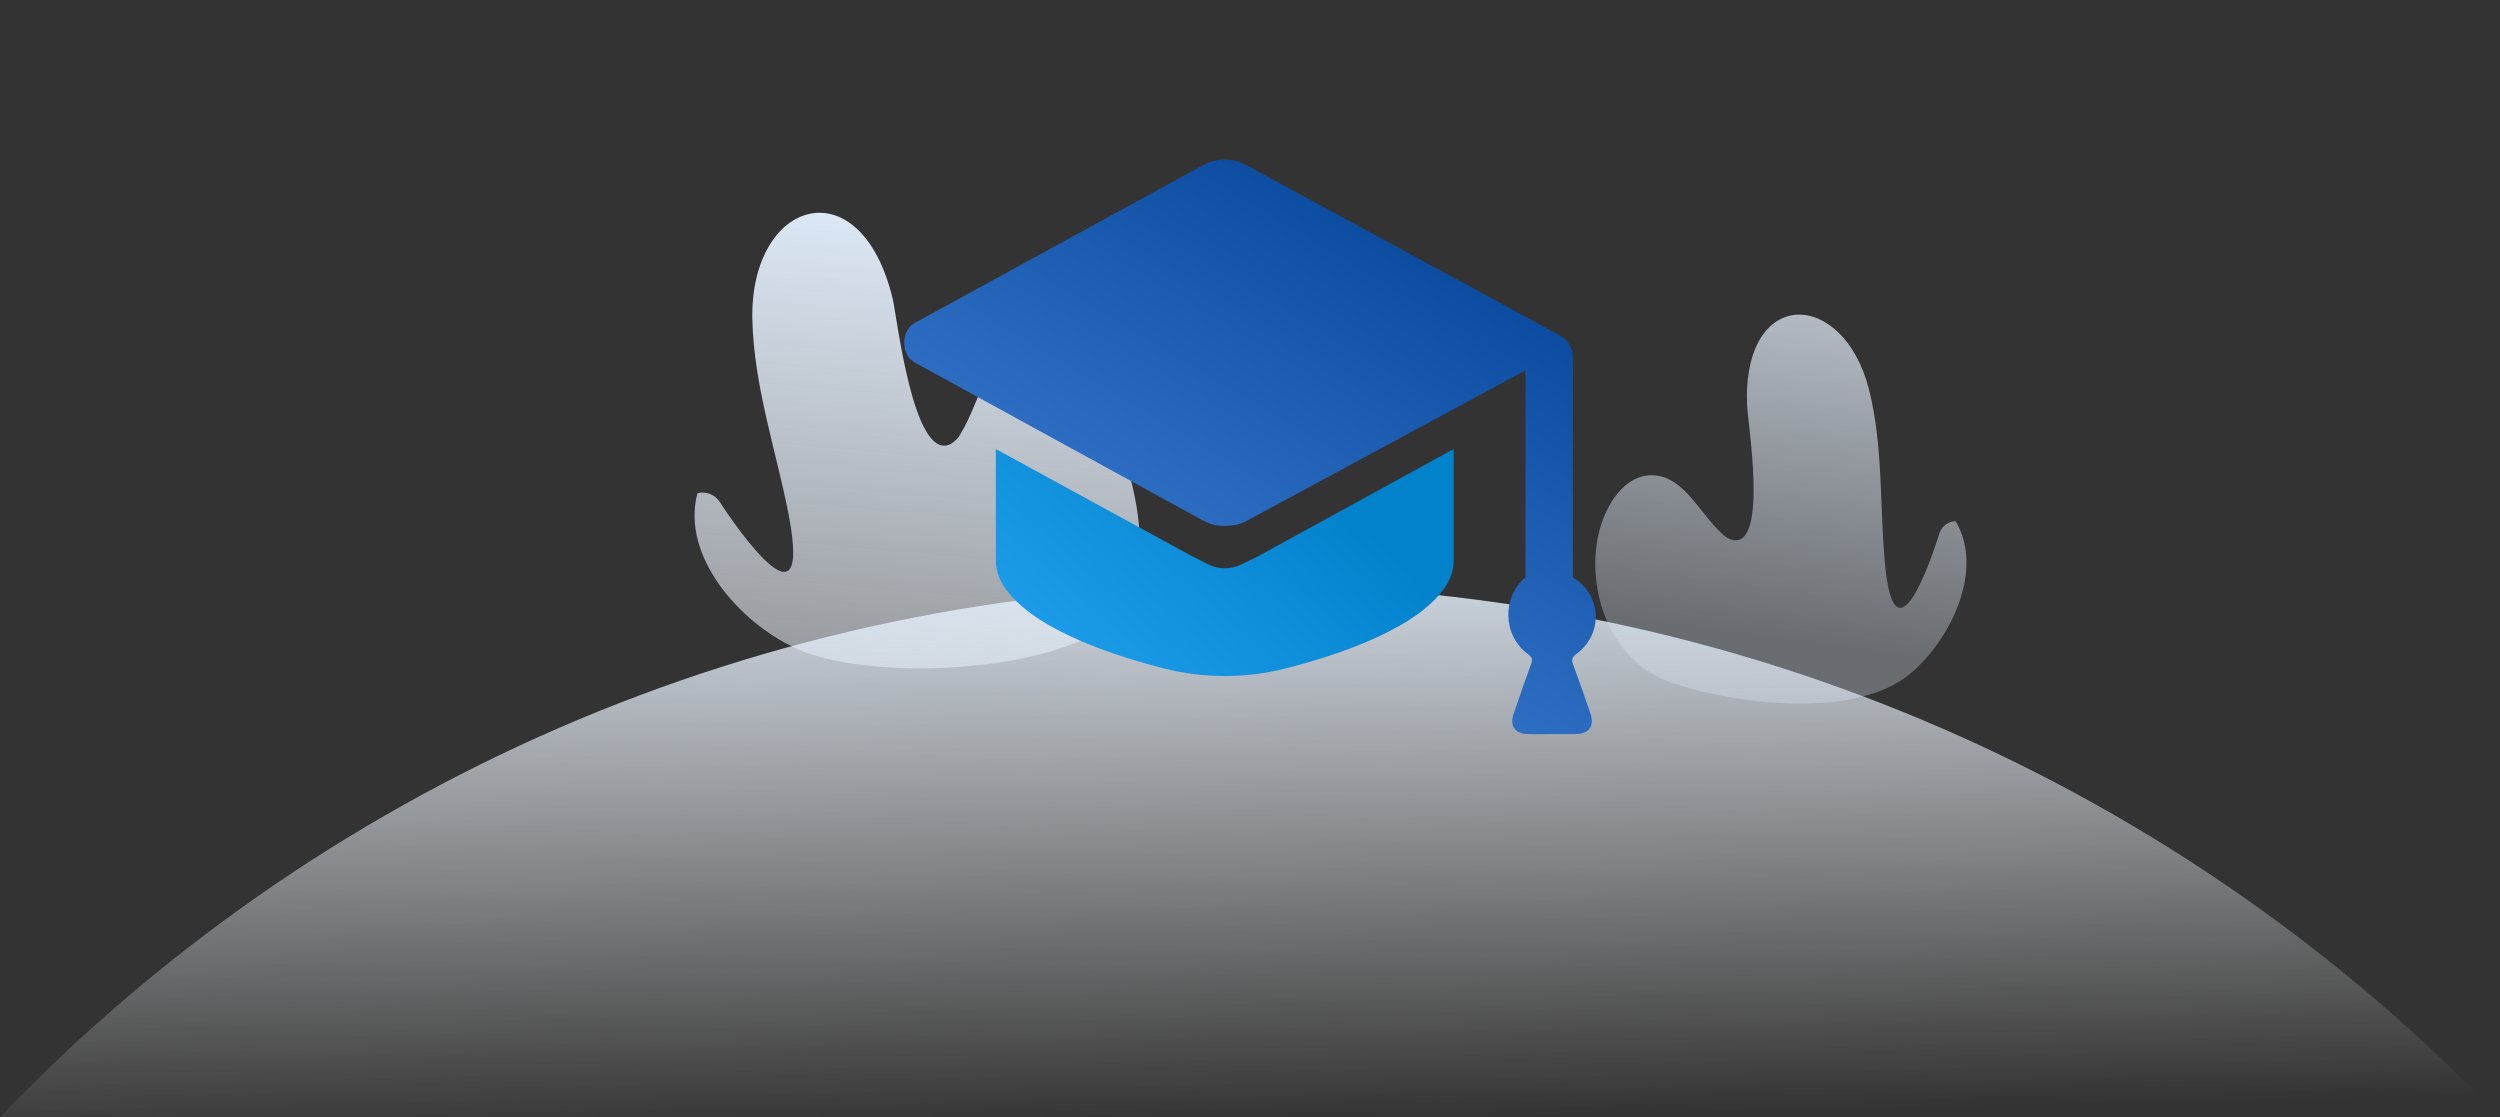 <svg width="94" height="42" viewBox="0 0 94 42" fill="none" xmlns="http://www.w3.org/2000/svg">
<rect x="0" y="0" width="94" height="42" fill="#333333" stroke="none"/>
<path d="M29.908 24.364C27.835 23.427 25.588 20.911 26.225 18.544C26.544 18.463 26.879 18.593 27.059 18.868C27.059 18.868 30.655 24.484 29.646 19.317C29.171 16.889 28.353 14.541 28.288 12.032C28.181 7.473 32.365 6.209 33.568 11.246C33.727 11.913 34.335 17.328 35.718 16.708C35.897 16.614 36.041 16.467 36.132 16.287C36.834 15.136 37.044 13.445 38.331 13.054C39.459 12.698 40.572 13.678 41.18 14.69C42.412 16.747 44.061 21.858 41.539 23.592C39.017 25.325 32.653 25.599 29.931 24.387L29.908 24.364Z" fill="url(#paint0_linear_29801_40635)"/>
<path d="M71.834 25.322C73.345 24.053 74.625 21.426 73.53 19.595C73.243 19.605 72.994 19.798 72.914 20.075C72.914 20.075 71.239 25.609 70.863 21.06C70.676 18.913 70.802 16.764 70.279 14.663C69.308 10.823 65.507 10.763 65.69 15.247C65.709 15.839 66.483 20.5 65.182 20.312C65.011 20.274 64.857 20.186 64.738 20.058C63.881 19.264 63.304 17.903 62.139 17.869C61.115 17.841 60.419 18.916 60.149 19.904C59.606 21.909 60.367 24.828 62.879 25.679C65.446 26.544 69.843 26.994 71.818 25.336L71.834 25.322Z" fill="url(#paint1_linear_29801_40635)"/>
<path d="M-7.62939e-06 42C11.811 29.681 28.502 22 47 22C65.498 22 82.189 29.681 94 42H-7.62939e-06Z" fill="url(#paint2_linear_29801_40635)"/>
<path d="M37.443 21.045C37.443 21.381 37.527 21.688 37.695 21.965C38.667 23.566 41.61 24.581 43.728 25.125C45.253 25.517 46.847 25.517 48.372 25.125C50.49 24.581 53.433 23.566 54.405 21.965C54.573 21.688 54.657 21.381 54.657 21.045V16.884L47.297 20.92C47.099 21.019 46.896 21.118 46.688 21.217C46.48 21.316 46.268 21.366 46.05 21.366C45.833 21.366 45.625 21.316 45.427 21.217L44.833 20.92L37.443 16.884V21.045Z" fill="url(#paint3_linear_29801_40635)"/>
<path d="M57.358 21.709V13.925L46.911 19.564C46.772 19.643 46.634 19.697 46.495 19.727C46.357 19.757 46.208 19.772 46.05 19.772C45.892 19.772 45.748 19.757 45.62 19.727C45.491 19.697 45.358 19.643 45.219 19.564L34.445 13.658C34.287 13.578 34.173 13.47 34.104 13.331C34.035 13.193 34 13.044 34 12.886C34 12.727 34.035 12.579 34.104 12.441C34.173 12.302 34.287 12.193 34.445 12.114L45.189 6.237C45.328 6.158 45.466 6.099 45.605 6.059C45.743 6.02 45.892 6 46.05 6C46.208 6 46.357 6.02 46.495 6.059C46.634 6.099 46.772 6.158 46.911 6.237L58.664 12.619C58.822 12.718 58.941 12.836 59.02 12.975C59.099 13.113 59.139 13.262 59.139 13.42V21.709C60.215 22.349 60.309 23.824 59.268 24.593C59.101 24.718 59.085 24.811 59.149 24.988C59.374 25.589 59.583 26.196 59.792 26.804C59.966 27.305 59.76 27.591 59.23 27.601C58.973 27.604 58.718 27.602 58.464 27.601L58.359 27.601C58.26 27.601 58.161 27.602 58.062 27.603C57.84 27.606 57.617 27.609 57.395 27.598C56.964 27.578 56.765 27.279 56.903 26.871C57.118 26.232 57.337 25.596 57.571 24.962C57.636 24.792 57.607 24.712 57.456 24.599C56.492 23.891 56.473 22.438 57.358 21.709Z" fill="url(#paint4_linear_29801_40635)"/>
<defs>
<linearGradient id="paint0_linear_29801_40635" x1="31" y1="45" x2="34.289" y2="7.981" gradientUnits="userSpaceOnUse">
<stop stop-color="white" stop-opacity="0"/>
<stop offset="1" stop-color="#DDE9F7"/>
</linearGradient>
<linearGradient id="paint1_linear_29801_40635" x1="68.013" y1="24.332" x2="70.743" y2="3.549" gradientUnits="userSpaceOnUse">
<stop stop-color="#E5F1FF" stop-opacity="0.3"/>
<stop offset="1" stop-color="#E7EFF7"/>
</linearGradient>
<linearGradient id="paint2_linear_29801_40635" x1="43.733" y1="42.294" x2="43.218" y2="18.899" gradientUnits="userSpaceOnUse">
<stop stop-color="white" stop-opacity="0"/>
<stop offset="1" stop-color="#DDE9F7"/>
</linearGradient>
<linearGradient id="paint3_linear_29801_40635" x1="47.524" y1="16.521" x2="34.674" y2="31.062" gradientUnits="userSpaceOnUse">
<stop stop-color="#0382CC"/>
<stop offset="1" stop-color="#2FAEFD"/>
</linearGradient>
<linearGradient id="paint4_linear_29801_40635" x1="46.962" y1="4.596" x2="32.892" y2="28.2" gradientUnits="userSpaceOnUse">
<stop stop-color="#094A9E"/>
<stop offset="1" stop-color="#4E8FE3"/>
</linearGradient>
</defs>
</svg>
